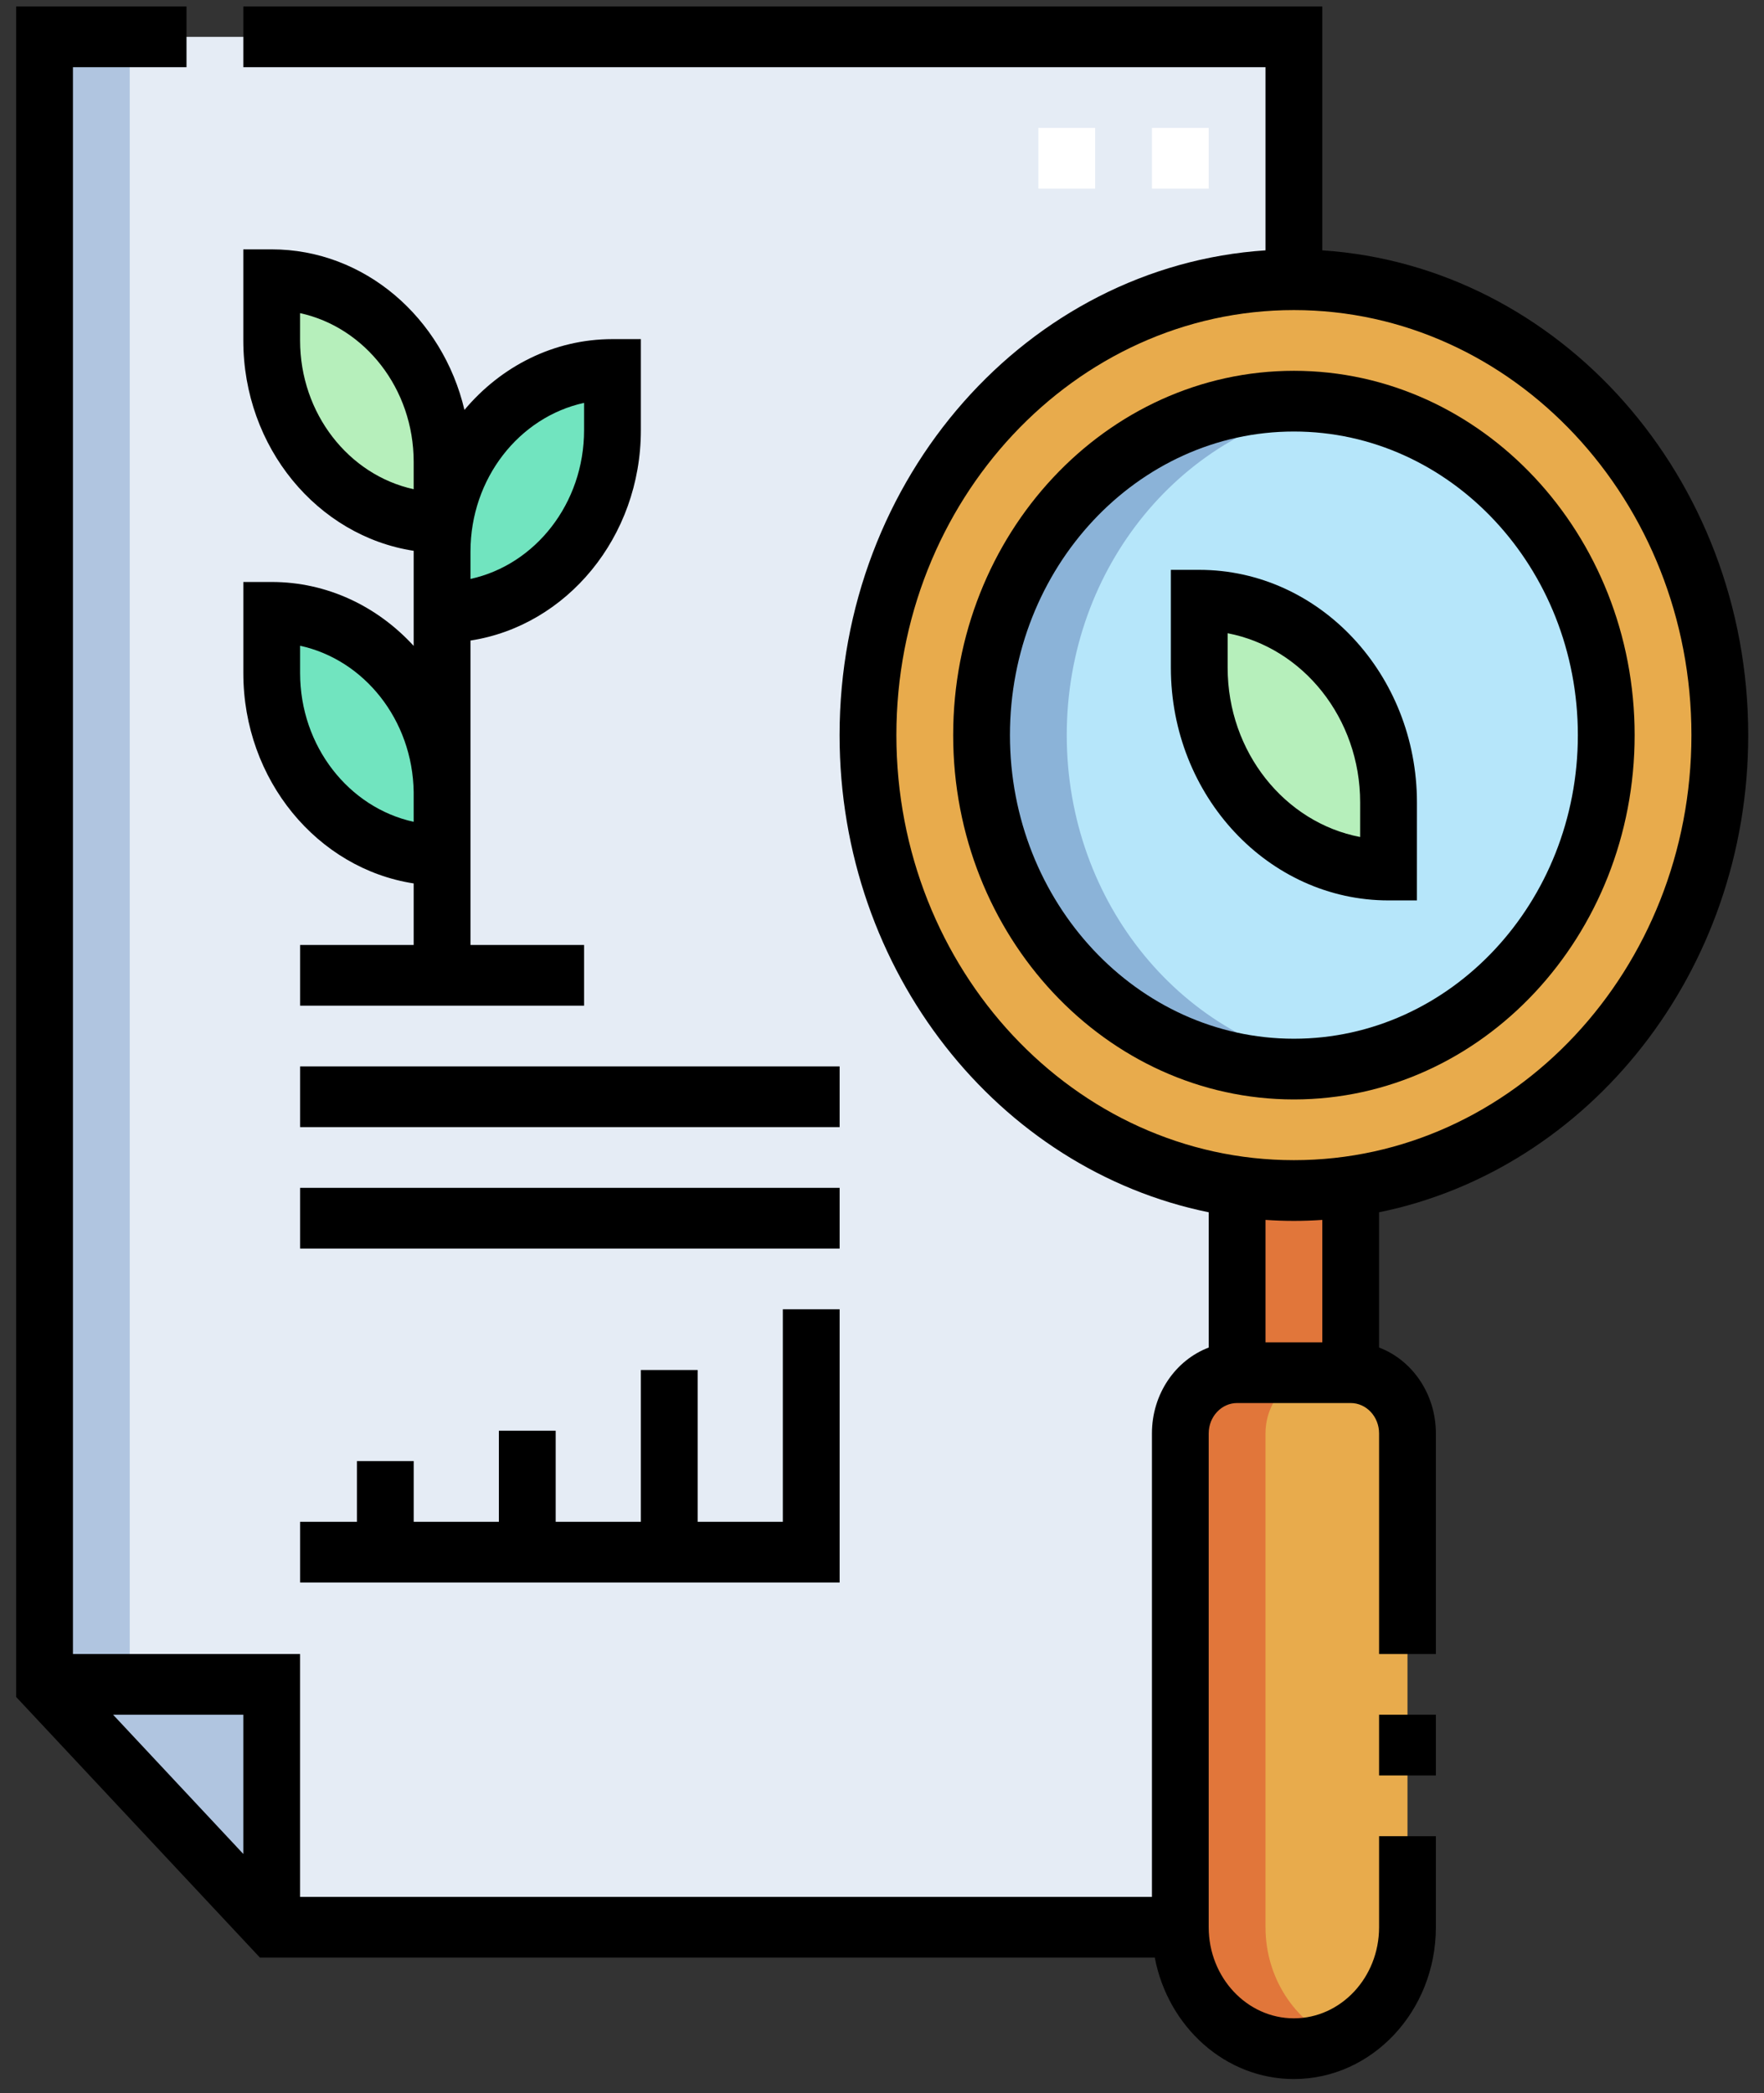 <svg width="86" height="102" viewBox="0 0 86 102" fill="none" xmlns="http://www.w3.org/2000/svg">
<rect x="0" y="0" width="86" height="102" fill="#333333" stroke="none"/>
<path fill-rule="evenodd" clip-rule="evenodd" d="M2.172 82.083H13.246V93.919H57.544V69.853C57.544 68.225 58.79 66.894 60.313 66.894V57.821C50.154 56.375 42.317 47.077 42.317 35.824C42.317 23.568 51.613 13.632 63.081 13.632V1.796H2.172V82.083ZM21.553 25.468C16.984 25.468 13.246 21.473 13.246 16.591V13.632C17.814 13.632 21.553 17.627 21.553 22.509V25.468ZM21.553 29.841V26.882C21.553 21.999 25.29 18.005 29.859 18.005V20.964C29.859 25.846 26.121 29.841 21.553 29.841ZM21.553 41.677C16.984 41.677 13.247 37.682 13.247 32.8V29.841C17.777 29.841 21.491 33.768 21.553 38.595V41.677Z" fill="#E5ECF5"/>
<path fill-rule="evenodd" clip-rule="evenodd" d="M13.246 16.591C13.246 21.473 16.984 25.468 21.553 25.468V22.509C21.553 17.627 17.815 13.632 13.246 13.632V16.591ZM58.467 32.537C58.467 37.961 62.62 42.399 67.695 42.399L67.696 39.112C67.696 33.687 63.543 29.249 58.467 29.249V32.537Z" fill="#B6EFBB"/>
<path fill-rule="evenodd" clip-rule="evenodd" d="M21.552 29.841C26.121 29.841 29.859 25.846 29.859 20.964V18.005C25.291 18.005 21.552 21.999 21.552 26.882V29.841ZM13.247 32.8C13.247 37.682 16.985 41.677 21.553 41.677V38.595C21.491 33.768 17.777 29.841 13.247 29.841V32.8Z" fill="#71E4BF"/>
<path fill-rule="evenodd" clip-rule="evenodd" d="M42.317 35.824C42.317 48.112 51.642 58.017 63.081 58.017C74.52 58.017 83.846 48.112 83.846 35.824C83.846 23.568 74.549 13.632 63.081 13.632C51.613 13.632 42.317 23.568 42.317 35.824ZM63.081 52.099C54.67 52.099 47.854 44.814 47.854 35.824C47.854 26.834 54.67 19.55 63.081 19.55C71.493 19.55 78.309 26.834 78.309 35.824C78.309 44.814 71.493 52.099 63.081 52.099Z" fill="#E8AB4C"/>
<path fill-rule="evenodd" clip-rule="evenodd" d="M47.854 35.824C47.854 44.814 54.67 52.099 63.081 52.099C71.493 52.099 78.309 44.814 78.309 35.824C78.309 26.834 71.493 19.55 63.081 19.55C54.67 19.55 47.854 26.834 47.854 35.824ZM67.695 42.399C62.62 42.399 58.467 37.961 58.467 32.537V29.249C63.543 29.249 67.696 33.687 67.696 39.112L67.695 42.399Z" fill="#B6E6FA"/>
<path fill-rule="evenodd" clip-rule="evenodd" d="M60.313 66.894H65.85V57.821C64.017 58.082 62.146 58.082 60.313 57.821V66.894Z" fill="#E1763A"/>
<path fill-rule="evenodd" clip-rule="evenodd" d="M63.081 99.837C66.127 99.837 68.619 97.174 68.619 93.919V69.853C68.619 68.225 67.373 66.894 65.85 66.894H60.313C58.79 66.894 57.544 68.225 57.544 69.853V93.919C57.544 97.174 60.036 99.837 63.081 99.837Z" fill="#E8AB4C"/>
<path fill-rule="evenodd" clip-rule="evenodd" d="M2.172 82.083L13.246 93.919V82.083H2.172Z" fill="#B0C5E0"/>
<path fill-rule="evenodd" clip-rule="evenodd" d="M2.172 1.796H6.325V82.083H2.172V1.796Z" fill="#B0C5E0"/>
<path fill-rule="evenodd" clip-rule="evenodd" d="M47.854 35.824C47.854 45.73 56.032 53.277 65.158 51.948C57.729 50.866 52.007 44.061 52.007 35.824C52.007 27.587 57.729 20.783 65.158 19.701C56.032 18.372 47.854 25.919 47.854 35.824Z" fill="#8BB3D8"/>
<path fill-rule="evenodd" clip-rule="evenodd" d="M63.081 99.837C63.815 99.837 64.516 99.682 65.158 99.402C63.133 98.519 61.697 96.39 61.697 93.919V69.853C61.697 68.225 62.943 66.894 64.466 66.894H60.313C58.79 66.894 57.544 68.225 57.544 69.853V93.919C57.544 97.174 60.036 99.837 63.081 99.837Z" fill="#E1763A"/>
<path d="M58.928 9.193H56.16V6.234H58.928V9.193ZM53.391 9.193H50.623V6.234H53.391V9.193Z" fill="white"/>
<path d="M85.231 35.824C85.231 23.268 76.036 12.966 64.466 12.2V0.316H11.862V3.275H61.697V12.2C50.127 12.966 40.932 23.268 40.932 35.824C40.932 47.36 48.694 56.993 58.928 59.077V65.669C57.317 66.279 56.16 67.924 56.16 69.853V92.439H14.63V80.603H3.556V3.275H9.093V0.316H0.787V82.696L12.673 95.398H56.299C56.942 98.771 59.739 101.316 63.081 101.316C66.898 101.316 70.003 97.998 70.003 93.919V89.481H67.234V93.919C67.234 96.366 65.371 98.357 63.081 98.357C60.792 98.357 58.928 96.366 58.928 93.919V69.853C58.928 69.037 59.549 68.373 60.313 68.373H65.85C66.614 68.373 67.234 69.037 67.234 69.853V80.603H70.003V69.853C70.003 67.924 68.846 66.279 67.234 65.668V59.077C77.469 56.993 85.231 47.36 85.231 35.824ZM11.862 90.347L5.514 83.562H11.862V90.347ZM43.701 35.824C43.701 24.403 52.395 15.111 63.081 15.111C73.768 15.111 82.462 24.403 82.462 35.824C82.462 47.245 73.768 56.537 63.081 56.537C52.395 56.537 43.701 47.245 43.701 35.824ZM64.466 65.414H61.697V59.448C62.155 59.479 62.616 59.496 63.081 59.496C63.547 59.496 64.008 59.479 64.466 59.448V65.414Z" fill="black"/>
<path d="M79.693 35.824C79.693 26.035 72.241 18.07 63.081 18.07C53.922 18.07 46.47 26.035 46.47 35.824C46.47 45.614 53.922 53.578 63.081 53.578C72.241 53.578 79.693 45.614 79.693 35.824ZM49.238 35.824C49.238 27.666 55.448 21.029 63.081 21.029C70.715 21.029 76.925 27.666 76.925 35.824C76.925 43.982 70.715 50.619 63.081 50.619C55.448 50.619 49.238 43.982 49.238 35.824Z" fill="black"/>
<path d="M67.234 83.562H70.003V86.522H67.234V83.562Z" fill="black"/>
<path d="M69.079 43.879L69.08 39.111C69.08 32.858 64.319 27.77 58.467 27.77H57.083V32.537C57.083 38.791 61.843 43.879 67.695 43.879H69.079V43.879ZM66.311 40.789C62.644 40.089 59.851 36.655 59.851 32.537V30.859C63.519 31.56 66.312 34.994 66.312 39.111L66.311 40.789Z" fill="black"/>
<path d="M14.632 57.886H40.934V60.845H14.632V57.886Z" fill="black"/>
<path d="M17.401 71.201V74.16H14.632V77.119H40.934V63.804H38.165V74.16H34.012V66.763H31.244V74.16H27.091V69.722H24.322V74.16H20.169V71.201H17.401Z" fill="black"/>
<path d="M14.632 51.968H40.934V54.927H14.632V51.968Z" fill="black"/>
<path d="M20.168 26.842V31.476C18.408 29.555 15.956 28.361 13.247 28.361H11.863V32.8C11.863 38.008 15.479 42.331 20.168 43.051V46.05H14.632V49.009H28.475V46.05H22.937V38.718H22.938C22.938 38.67 22.937 38.623 22.937 38.576V31.215C27.627 30.495 31.244 26.172 31.244 20.964V16.526H29.859C26.996 16.526 24.419 17.859 22.643 19.976C21.584 15.485 17.772 12.152 13.246 12.152H11.862V16.591C11.862 21.799 15.478 26.122 20.168 26.842ZM20.168 40.049C17.013 39.361 14.631 36.372 14.631 32.8V31.469C17.752 32.148 20.115 35.078 20.168 38.597V40.049ZM22.937 26.882C22.937 23.309 25.319 20.32 28.475 19.633V20.964C28.475 24.537 26.093 27.526 22.937 28.213V26.882ZM14.63 15.26C17.786 15.947 20.168 18.936 20.168 22.509V23.84C17.012 23.152 14.63 20.163 14.63 16.591V15.26Z" fill="black"/>
</svg>
